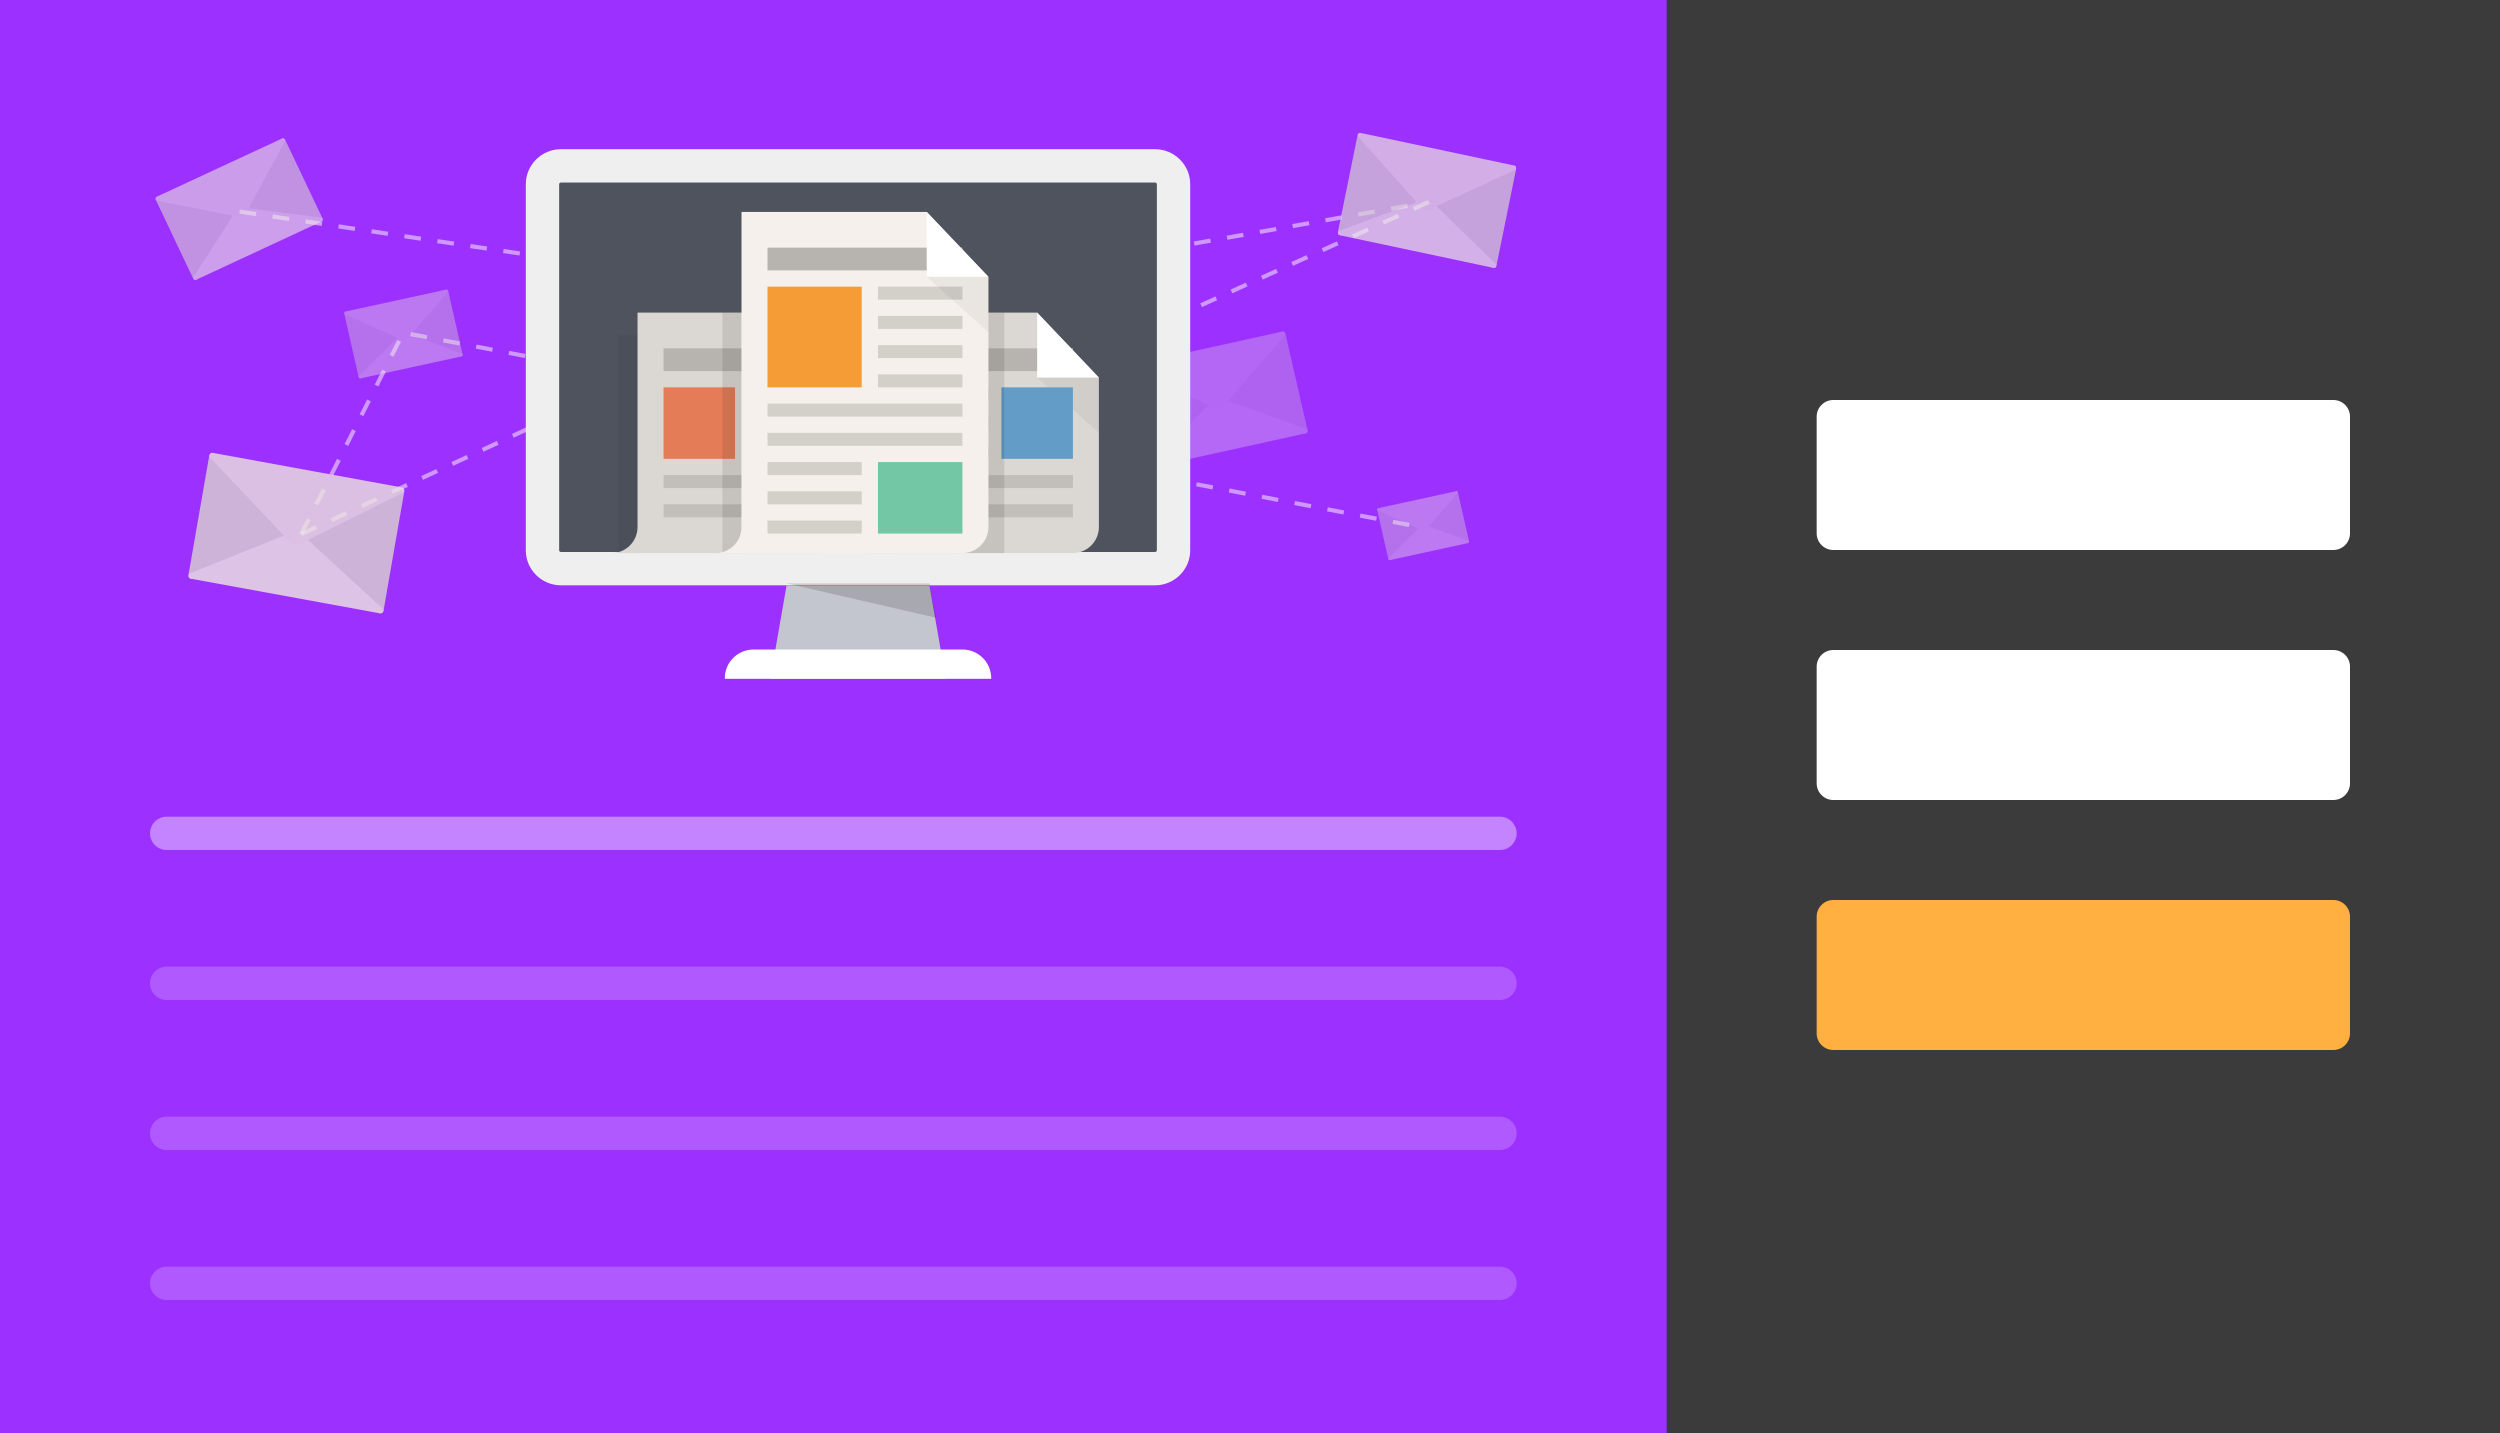<?xml version="1.0" encoding="utf-8"?>
<!-- Generator: Adobe Illustrator 18.1.1, SVG Export Plug-In . SVG Version: 6.00 Build 0)  -->
<!DOCTYPE svg PUBLIC "-//W3C//DTD SVG 1.1//EN" "http://www.w3.org/Graphics/SVG/1.1/DTD/svg11.dtd">
<svg version="1.1" xmlns="http://www.w3.org/2000/svg" xmlns:xlink="http://www.w3.org/1999/xlink" x="0px" y="0px" width="150px"
	 height="86px" viewBox="0 0 150 86" enable-background="new 0 0 150 86" xml:space="preserve">
<g id="Layer_1">
	<rect fill="#9C30FF" width="150" height="86"/>
	<g>
		<g opacity="0.5">
			<path fill="#FFFFFF" d="M18.182,32.106l-0.223-0.113l0.452-0.892l0.223,0.113L18.182,32.106z M84.531,31.621l-0.982-0.188
				l0.047-0.245l0.982,0.188L84.531,31.621z M82.566,31.245l-0.982-0.188l0.047-0.245L82.613,31L82.566,31.245z M80.603,30.87
				l-0.982-0.188l0.047-0.245l0.982,0.188L80.603,30.87z M78.638,30.494l-0.982-0.188l0.047-0.245l0.982,0.188L78.638,30.494z
				 M19.086,30.323l-0.223-0.113l0.452-0.892l0.223,0.113L19.086,30.323z M76.673,30.119l-0.982-0.188l0.047-0.245l0.982,0.188
				L76.673,30.119z M74.709,29.743l-0.982-0.188l0.047-0.245l0.982,0.188L74.709,29.743z M72.745,29.368l-0.982-0.188l0.047-0.245
				l0.982,0.188L72.745,29.368z M70.78,28.992l-0.982-0.188l0.047-0.245l0.982,0.188L70.78,28.992z M68.815,28.617l-0.982-0.188
				l0.047-0.245l0.982,0.188L68.815,28.617z M19.991,28.539l-0.223-0.113l0.453-0.892l0.223,0.113L19.991,28.539z M66.851,28.241
				l-0.982-0.188l0.047-0.245l0.982,0.188L66.851,28.241z M64.887,27.866l-0.982-0.188l0.047-0.245l0.982,0.188L64.887,27.866z
				 M62.922,27.49l-0.982-0.188l0.047-0.245l0.982,0.188L62.922,27.49z M60.958,27.115l-0.982-0.188l0.047-0.245l0.982,0.188
				L60.958,27.115z M20.896,26.755l-0.223-0.113l0.452-0.892l0.223,0.113L20.896,26.755z M58.993,26.739l-0.982-0.188l0.047-0.245
				l0.982,0.188L58.993,26.739z M57.029,26.364l-0.982-0.188l0.047-0.245l0.982,0.188L57.029,26.364z M55.064,25.989l-0.982-0.188
				l0.047-0.245l0.982,0.188L55.064,25.989z M53.1,25.613l-0.982-0.188l0.047-0.245l0.982,0.188L53.1,25.613z M51.136,25.238
				l-0.982-0.188l0.047-0.245l0.982,0.188L51.136,25.238z M21.8,24.971l-0.223-0.113l0.452-0.892l0.223,0.113L21.8,24.971z
				 M49.171,24.862l-0.982-0.188l0.047-0.245l0.982,0.188L49.171,24.862z M47.207,24.487l-0.982-0.188l0.047-0.245l0.982,0.188
				L47.207,24.487z M45.242,24.111l-0.982-0.188l0.047-0.245l0.982,0.188L45.242,24.111z M43.278,23.736l-0.982-0.188l0.047-0.245
				l0.982,0.188L43.278,23.736z M41.313,23.36l-0.982-0.188l0.047-0.245l0.982,0.188L41.313,23.36z M22.704,23.188l-0.223-0.113
				l0.452-0.892l0.223,0.113L22.704,23.188z M39.349,22.985l-0.982-0.188l0.047-0.245l0.982,0.188L39.349,22.985z M37.384,22.609
				l-0.982-0.188l0.047-0.245l0.982,0.188L37.384,22.609z M35.42,22.234l-0.982-0.188l0.047-0.245l0.982,0.188L35.42,22.234z
				 M33.456,21.858l-0.982-0.188l0.047-0.245l0.982,0.188L33.456,21.858z M31.491,21.483l-0.982-0.188l0.047-0.245l0.982,0.188
				L31.491,21.483z M23.608,21.403l-0.223-0.113l0.453-0.892l0.223,0.113L23.608,21.403z M29.527,21.107l-0.982-0.188l0.047-0.245
				l0.982,0.188L29.527,21.107z M27.562,20.732l-0.982-0.188l0.047-0.245l0.982,0.188L27.562,20.732z M25.598,20.357l-0.982-0.188
				l0.047-0.245l0.982,0.188L25.598,20.357z"/>
		</g>
		<g opacity="0.5">
			<path fill="#FFFFFF" d="M50.952,18.285l-0.989-0.147L50,17.891l0.989,0.147L50.952,18.285z M51.978,18.222l-0.044-0.246
				l0.985-0.174l0.044,0.246L51.978,18.222z M48.974,17.99l-0.989-0.148l0.037-0.247l0.989,0.148L48.974,17.99z M53.948,17.874
				l-0.044-0.246l0.984-0.174l0.044,0.246L53.948,17.874z M46.995,17.694l-0.989-0.148l0.037-0.247l0.989,0.148L46.995,17.694z
				 M55.917,17.524l-0.044-0.246l0.984-0.174l0.044,0.246L55.917,17.524z M45.017,17.399l-0.989-0.148l0.037-0.247l0.989,0.148
				L45.017,17.399z M57.886,17.176l-0.044-0.246l0.985-0.174l0.044,0.246L57.886,17.176z M43.039,17.104l-0.989-0.148l0.037-0.247
				l0.989,0.148L43.039,17.104z M59.855,16.827l-0.044-0.246l0.985-0.174l0.044,0.246L59.855,16.827z M41.061,16.808l-0.989-0.148
				l0.037-0.247l0.989,0.148L41.061,16.808z M39.083,16.513l-0.989-0.148l0.037-0.247l0.989,0.148L39.083,16.513z M61.825,16.479
				l-0.044-0.246l0.984-0.174l0.044,0.246L61.825,16.479z M37.105,16.217l-0.989-0.147l0.037-0.247l0.989,0.147L37.105,16.217z
				 M63.794,16.13l-0.044-0.246l0.985-0.174l0.044,0.246L63.794,16.13z M35.127,15.921l-0.989-0.147l0.037-0.247l0.989,0.147
				L35.127,15.921z M65.764,15.781l-0.044-0.246l0.985-0.174l0.044,0.246L65.764,15.781z M33.149,15.626l-0.989-0.147l0.037-0.247
				l0.989,0.147L33.149,15.626z M67.733,15.433l-0.044-0.246l0.985-0.174l0.044,0.246L67.733,15.433z M31.171,15.331l-0.989-0.147
				l0.037-0.247l0.989,0.147L31.171,15.331z M69.703,15.083l-0.044-0.246l0.984-0.174l0.044,0.246L69.703,15.083z M29.193,15.035
				l-0.989-0.147l0.037-0.247l0.989,0.147L29.193,15.035z M27.215,14.74l-0.989-0.147l0.037-0.247l0.989,0.147L27.215,14.74z
				 M71.672,14.735l-0.044-0.246l0.985-0.174l0.044,0.246L71.672,14.735z M25.237,14.444l-0.989-0.148l0.037-0.247l0.989,0.148
				L25.237,14.444z M73.641,14.386l-0.044-0.246l0.985-0.174l0.044,0.246L73.641,14.386z M23.259,14.149l-0.989-0.148l0.037-0.247
				l0.989,0.148L23.259,14.149z M75.61,14.038l-0.044-0.246l0.985-0.174l0.043,0.246L75.61,14.038z M21.281,13.854l-0.989-0.148
				l0.037-0.247l0.989,0.148L21.281,13.854z M77.579,13.689l-0.043-0.246l0.985-0.174l0.043,0.246L77.579,13.689z M19.303,13.558
				l-0.989-0.148l0.037-0.247l0.989,0.148L19.303,13.558z M79.549,13.34l-0.043-0.246l0.984-0.174l0.043,0.246L79.549,13.34z
				 M17.325,13.263l-0.989-0.148l0.037-0.247l0.989,0.148L17.325,13.263z M81.519,12.992l-0.043-0.246l0.984-0.175l0.043,0.246
				L81.519,12.992z M15.347,12.967l-0.989-0.148l0.037-0.247l0.989,0.148L15.347,12.967z M83.487,12.643l-0.043-0.246l0.985-0.174
				l0.043,0.246L83.487,12.643z"/>
		</g>
		<g opacity="0.5">
			<path fill="#FFFFFF" d="M55.724,25.858l-0.104-0.228l0.911-0.413l0.104,0.228L55.724,25.858z M57.546,25.032l-0.104-0.228
				l0.911-0.413l0.104,0.228L57.546,25.032z M59.367,24.206l-0.104-0.228l0.911-0.413l0.104,0.228L59.367,24.206z M61.189,23.38
				l-0.104-0.228l0.911-0.413l0.104,0.228L61.189,23.38z M63.011,22.555l-0.104-0.228l0.911-0.413l0.104,0.228L63.011,22.555z
				 M64.832,21.729l-0.104-0.228l0.911-0.413l0.104,0.228L64.832,21.729z M66.654,20.903l-0.104-0.228l0.911-0.413l0.104,0.228
				L66.654,20.903z M68.475,20.078l-0.104-0.228l0.911-0.413l0.104,0.228L68.475,20.078z M70.297,19.252l-0.104-0.228l0.911-0.413
				l0.104,0.228L70.297,19.252z M72.119,18.426l-0.104-0.228l0.911-0.413l0.104,0.228L72.119,18.426z M73.94,17.6l-0.104-0.228
				l0.911-0.413l0.104,0.228L73.94,17.6z M75.762,16.774l-0.104-0.228l0.911-0.413l0.104,0.228L75.762,16.774z M77.583,15.949
				l-0.104-0.228l0.911-0.413l0.104,0.228L77.583,15.949z M79.404,15.123l-0.104-0.228l0.911-0.413l0.104,0.228L79.404,15.123z
				 M81.227,14.297l-0.104-0.228l0.91-0.413l0.104,0.228L81.227,14.297z M83.048,13.472l-0.104-0.228l0.911-0.413l0.104,0.228
				L83.048,13.472z M84.869,12.646l-0.104-0.228l0.911-0.413l0.104,0.228L84.869,12.646z"/>
		</g>
		<g opacity="0.5">
			<path fill="#FFFFFF" d="M18.124,32.163l-0.105-0.227l0.907-0.421l0.105,0.227L18.124,32.163z M19.937,31.32l-0.105-0.227
				l0.907-0.421l0.105,0.227L19.937,31.32z M21.751,30.478l-0.105-0.227l0.907-0.421l0.105,0.227L21.751,30.478z M23.565,29.634
				l-0.105-0.227l0.907-0.421l0.105,0.227L23.565,29.634z M25.378,28.792l-0.105-0.227l0.907-0.421l0.105,0.227L25.378,28.792z
				 M27.192,27.949l-0.105-0.227l0.907-0.421l0.105,0.227L27.192,27.949z M29.006,27.106L28.9,26.879l0.907-0.421l0.105,0.227
				L29.006,27.106z M30.82,26.263l-0.105-0.227l0.907-0.421l0.105,0.227L30.82,26.263z M32.633,25.42l-0.105-0.227l0.907-0.421
				l0.105,0.227L32.633,25.42z M34.447,24.577l-0.105-0.227l0.907-0.421l0.105,0.227L34.447,24.577z M36.261,23.734l-0.105-0.227
				l0.907-0.421l0.105,0.227L36.261,23.734z M38.075,22.892l-0.105-0.227l0.907-0.421l0.105,0.227L38.075,22.892z M39.888,22.049
				l-0.105-0.227l0.907-0.421l0.105,0.227L39.888,22.049z M41.702,21.206l-0.105-0.227l0.907-0.421l0.105,0.227L41.702,21.206z
				 M43.516,20.363l-0.105-0.227l0.907-0.422l0.105,0.227L43.516,20.363z M45.33,19.52l-0.105-0.227l0.907-0.421l0.105,0.227
				L45.33,19.52z M47.143,18.677l-0.105-0.227l0.907-0.421l0.105,0.227L47.143,18.677z M48.957,17.834l-0.105-0.227l0.907-0.421
				l0.105,0.227L48.957,17.834z M50.771,16.992l-0.105-0.227l0.907-0.421l0.105,0.227L50.771,16.992z"/>
		</g>
		<g>
			<polygon fill="#C4C6CF" points="56.744,40.727 46.217,40.727 47.192,35.138 55.769,35.138 			"/>
			<path fill="#FFFFFF" d="M59.473,40.727H43.488v-0.033c0-0.951,0.771-1.722,1.722-1.722h12.542c0.951,0,1.722,0.771,1.722,1.722
				V40.727z"/>
		</g>
		<g opacity="0.8">
			<path fill="#D9D3CD" d="M24.073,29.264l-0.476,0.112c-0.119,0.017-0.234,0.058-0.34,0.122l-5.42,2.313l4.869,4.972
				c0.233,0.043,0.285-0.02,0.33-0.28l1.222-7.019C24.279,29.358,24.187,29.248,24.073,29.264z"/>
			<path fill="#D9D3CD" d="M12.8,27.202l0.409,0.274c0.106,0.058,0.2,0.137,0.278,0.235l4.454,4.119l-6.395,2.912
				c-0.233-0.043-0.26-0.119-0.215-0.379l1.222-7.019C12.574,27.217,12.698,27.146,12.8,27.202z"/>
			<path fill="#EDE7DF" d="M11.345,34.423l6.495-2.612l5.167,4.746c0.035,0.136-0.073,0.268-0.201,0.245l-11.356-2.078
				C11.323,34.7,11.266,34.538,11.345,34.423z"/>
			<path fill="#EBE4DC" d="M24.213,29.546l-6.202,3.08c-0.211,0.105-0.456,0.061-0.62-0.112l-4.825-5.098
				c-0.035-0.136,0.073-0.268,0.201-0.245l11.34,2.075C24.235,29.269,24.292,29.431,24.213,29.546z"/>
		</g>
		<g opacity="0.7">
			<path fill="#D9D3CD" d="M90.823,9.945l-0.391,0.081c-0.097,0.011-0.192,0.042-0.281,0.092l-4.481,1.764l3.863,4.174
				c0.189,0.04,0.233-0.01,0.276-0.221l1.16-5.706C90.989,10.027,90.916,9.935,90.823,9.945z"/>
			<path fill="#D9D3CD" d="M81.661,8l0.327,0.233c0.085,0.049,0.16,0.117,0.222,0.198l3.544,3.468l-5.291,2.231
				c-0.189-0.04-0.21-0.104-0.167-0.315l1.16-5.706C81.476,8.007,81.579,7.953,81.661,8z"/>
			<path fill="#EDE7DF" d="M80.306,13.866l5.366-1.984l4.112,3.996c0.026,0.112-0.066,0.217-0.17,0.195l-9.229-1.959
				C80.282,14.092,80.239,13.958,80.306,13.866z"/>
			<path fill="#EBE4DC" d="M90.931,10.179l-5.137,2.373c-0.175,0.081-0.374,0.039-0.504-0.106l-3.824-4.276
				c-0.026-0.112,0.066-0.217,0.169-0.195l9.216,1.957C90.955,9.953,90.998,10.087,90.931,10.179z"/>
		</g>
		<g opacity="0.3">
			<path fill="#D9D3CD" d="M76.918,19.918l-0.323,0.235c-0.084,0.05-0.158,0.118-0.218,0.199l-3.352,3.458l5.243,2.205
				c0.189-0.042,0.208-0.105,0.16-0.315l-1.302-5.675C77.103,19.924,76.999,19.87,76.918,19.918z"/>
			<path fill="#D9D3CD" d="M67.771,21.933l0.395,0.077c0.098,0.01,0.194,0.04,0.284,0.089l4.66,1.693l-3.896,4.218
				c-0.189,0.042-0.234-0.008-0.282-0.218l-1.302-5.675C67.606,22.016,67.677,21.924,67.771,21.933z"/>
			<path fill="#EDE7DF" d="M68.961,27.835l4.067-4.024l5.396,1.94c0.069,0.091,0.03,0.225-0.074,0.248l-9.214,2.03
				C69.033,28.051,68.938,27.946,68.961,27.835z"/>
			<path fill="#EBE4DC" d="M77.113,20.086l-3.698,4.284c-0.126,0.146-0.325,0.19-0.502,0.112l-5.249-2.314
				c-0.069-0.091-0.03-0.225,0.074-0.248l9.201-2.027C77.041,19.87,77.136,19.975,77.113,20.086z"/>
		</g>
		<g opacity="0.6">
			<path fill="#D9D3CD" d="M16.91,8.335l-0.233,0.264c-0.063,0.059-0.113,0.131-0.149,0.213l-2.221,3.61l4.925,0.896
				c0.154-0.072,0.159-0.13,0.077-0.301L17.11,8.388C17.071,8.305,16.971,8.278,16.91,8.335z"/>
			<path fill="#D9D3CD" d="M9.435,11.808l0.354-0.009c0.086-0.01,0.174-0.003,0.261,0.022l4.327,0.568l-2.545,4.367
				c-0.154,0.072-0.203,0.038-0.284-0.133l-2.199-4.629C9.309,11.911,9.352,11.818,9.435,11.808z"/>
			<path fill="#EDE7DF" d="M11.581,16.653l2.728-4.232l5.006,0.639c0.077,0.065,0.068,0.188-0.016,0.227l-7.531,3.499
				C11.684,16.824,11.583,16.753,11.581,16.653z"/>
			<path fill="#EBE4DC" d="M17.11,8.442l-2.362,4.385c-0.08,0.149-0.243,0.225-0.41,0.192L9.387,12.03
				c-0.077-0.065-0.068-0.188,0.016-0.227l7.52-3.494C17.007,8.27,17.108,8.342,17.11,8.442z"/>
		</g>
		<g opacity="0.4">
			<path fill="#D9D3CD" d="M26.757,17.392l-0.212,0.154c-0.055,0.033-0.104,0.077-0.143,0.13l-2.206,2.265l3.438,1.456
				c0.124-0.027,0.137-0.069,0.106-0.207l-0.845-3.727C26.879,17.396,26.81,17.36,26.757,17.392z"/>
			<path fill="#D9D3CD" d="M20.75,18.699l0.259,0.051c0.064,0.007,0.127,0.027,0.186,0.059l3.056,1.119l-2.564,2.763
				c-0.124,0.027-0.154-0.005-0.185-0.143l-0.845-3.727C20.641,18.754,20.688,18.693,20.75,18.699z"/>
			<path fill="#EDE7DF" d="M21.521,22.575l2.676-2.635l3.539,1.282c0.045,0.06,0.019,0.148-0.049,0.163l-6.052,1.318
				C21.568,22.717,21.506,22.649,21.521,22.575z"/>
			<path fill="#EBE4DC" d="M26.885,17.502l-2.434,2.806c-0.083,0.096-0.213,0.124-0.33,0.073l-3.442-1.527
				c-0.045-0.06-0.019-0.148,0.049-0.163l6.043-1.316C26.838,17.36,26.9,17.429,26.885,17.502z"/>
		</g>
		<g opacity="0.4">
			<path fill="#D9D3CD" d="M87.367,29.482l-0.165,0.119c-0.043,0.025-0.081,0.06-0.111,0.101l-1.712,1.758l2.669,1.13
				c0.096-0.021,0.106-0.053,0.082-0.16l-0.656-2.893C87.462,29.485,87.408,29.458,87.367,29.482z"/>
			<path fill="#D9D3CD" d="M82.704,30.497l0.201,0.04c0.05,0.005,0.099,0.021,0.144,0.046l2.372,0.869l-1.991,2.144
				c-0.096,0.021-0.119-0.004-0.144-0.111l-0.656-2.893C82.62,30.539,82.656,30.492,82.704,30.497z"/>
			<path fill="#EDE7DF" d="M83.303,33.506l2.077-2.045l2.747,0.995c0.035,0.046,0.015,0.115-0.038,0.126l-4.697,1.023
				C83.339,33.616,83.291,33.563,83.303,33.506z"/>
			<path fill="#EBE4DC" d="M87.466,29.568l-1.889,2.178c-0.064,0.074-0.166,0.096-0.256,0.056l-2.672-1.185
				c-0.035-0.047-0.015-0.115,0.038-0.126l4.691-1.021C87.43,29.458,87.478,29.511,87.466,29.568z"/>
		</g>
		<g>
			<path fill="#4F535E" d="M33.656,34.119c-0.61,0-1.107-0.491-1.107-1.095V11.047c0-0.604,0.497-1.095,1.107-1.095h35.649
				c0.61,0,1.107,0.491,1.107,1.095v21.977c0,0.604-0.497,1.095-1.107,1.095H33.656z"/>
			<g>
				<path fill="#EFEFEF" d="M69.305,10.952c0.059,0,0.107,0.052,0.107,0.095v21.977c0,0.043-0.048,0.095-0.107,0.095H33.656
					c-0.059,0-0.107-0.052-0.107-0.095V11.047c0-0.043,0.048-0.095,0.107-0.095H69.305 M69.305,8.952H33.656
					c-1.159,0-2.107,0.943-2.107,2.095v21.977c0,1.152,0.948,2.095,2.107,2.095h35.649c1.159,0,2.107-0.943,2.107-2.095V11.047
					C71.412,9.895,70.464,8.952,69.305,8.952L69.305,8.952z"/>
			</g>
		</g>
		<g>
			<g opacity="0.05">
				<rect x="37.107" y="20.122" width="1.145" height="13.061"/>
			</g>
			<path fill="#DBD7D2" d="M38.252,18.758v12.866c0,0.861-0.698,1.56-1.56,1.56h12.476c0.858,0,1.56-0.702,1.56-1.56v-8.967
				l-3.704-3.899L38.252,18.758z"/>
			<rect x="45.075" y="23.241" fill="#D3CFC9" width="4.094" height="0.78"/>
			<rect x="39.812" y="23.241" fill="#E57C58" width="4.289" height="4.289"/>
			<rect x="45.075" y="24.996" fill="#D3CFC9" width="4.094" height="0.78"/>
			<rect x="45.075" y="26.75" fill="#D3CFC9" width="4.094" height="0.78"/>
			<rect x="39.812" y="28.505" fill="#C2BEB9" width="9.357" height="0.78"/>
			<rect x="39.812" y="30.259" fill="#C2BEB9" width="9.357" height="0.78"/>
			<rect x="39.812" y="20.902" fill="#B7B3AE" width="9.357" height="1.365"/>
			<polygon fill="#FFFFFF" points="47.025,22.657 50.729,22.657 47.025,18.758 			"/>
			<polygon opacity="0.05" points="50.729,22.657 47.025,22.657 50.729,25.971 			"/>
		</g>
		<g>
			<g opacity="0.05">
				<rect x="52.313" y="20.122" width="1.145" height="13.061"/>
			</g>
			<path fill="#DBD7D2" d="M53.458,18.758v12.866c0,0.861-0.698,1.56-1.56,1.56h12.476c0.858,0,1.56-0.702,1.56-1.56v-8.967
				l-3.704-3.899L53.458,18.758z"/>
			<rect x="55.017" y="23.241" fill="#C2BEB9" width="4.289" height="0.78"/>
			<rect x="55.017" y="24.996" fill="#C2BEB9" width="4.289" height="0.78"/>
			<rect x="55.017" y="26.75" fill="#C2BEB9" width="4.289" height="0.78"/>
			<rect x="55.017" y="28.505" fill="#C2BEB9" width="9.357" height="0.78"/>
			<rect x="55.017" y="30.259" fill="#C2BEB9" width="9.357" height="0.78"/>
			<rect x="55.017" y="20.902" fill="#B7B3AE" width="9.357" height="1.365"/>
			<polygon fill="#FFFFFF" points="62.23,22.657 65.934,22.657 62.23,18.758 			"/>
			<polygon opacity="0.05" points="65.934,22.657 62.23,22.657 65.934,25.971 			"/>
			<rect x="60.086" y="23.241" fill="#639DC7" width="4.289" height="4.289"/>
		</g>
		<g>
			<g opacity="0.1">
				<rect x="43.345" y="18.758" width="1.145" height="14.426"/>
			</g>
			<g opacity="0.1">
				<rect x="57.552" y="18.758" width="2.705" height="14.426"/>
			</g>
			<path fill="#F5F0EB" d="M44.491,12.715v18.909c0,0.861-0.698,1.56-1.56,1.56h14.815c0.858,0,1.56-0.702,1.56-1.56v-15.01
				l-3.704-3.899L44.491,12.715z"/>
			<rect x="52.678" y="17.198" fill="#D3CFC9" width="5.068" height="0.78"/>
			<rect x="46.05" y="17.198" fill="#F59C36" width="5.653" height="6.043"/>
			<rect x="52.678" y="18.953" fill="#D3CFC9" width="5.068" height="0.78"/>
			<rect x="52.678" y="20.707" fill="#D3CFC9" width="5.068" height="0.78"/>
			<rect x="52.678" y="22.462" fill="#D3CFC9" width="5.068" height="0.78"/>
			<rect x="46.05" y="24.216" fill="#D3CFC9" width="11.696" height="0.78"/>
			<rect x="46.05" y="25.971" fill="#D3CFC9" width="11.696" height="0.78"/>
			<rect x="46.05" y="27.725" fill="#D3CFC9" width="5.653" height="0.78"/>
			<rect x="46.05" y="29.48" fill="#D3CFC9" width="5.653" height="0.78"/>
			<rect x="46.05" y="31.234" fill="#D3CFC9" width="5.653" height="0.78"/>
			<rect x="46.05" y="14.859" fill="#B7B3AE" width="11.696" height="1.365"/>
			<polygon fill="#FFFFFF" points="55.602,16.613 59.306,16.613 55.602,12.715 			"/>
			<polygon opacity="0.05" points="59.306,16.613 55.602,16.613 59.306,19.927 			"/>
			<rect x="52.678" y="27.725" fill="#74C7A5" width="5.068" height="4.289"/>
		</g>
		<polygon opacity="0.15" points="47.192,35 55.769,35 56.159,37.063 		"/>
	</g>
	<path opacity="0.4" fill="#FFFFFF" d="M90,51H10c-0.552,0-1-0.448-1-1l0,0c0-0.552,0.448-1,1-1h80c0.552,0,1,0.448,1,1l0,0
		C91,50.552,90.552,51,90,51z"/>
	<path opacity="0.2" fill="#FFFFFF" d="M90,60H10c-0.552,0-1-0.448-1-1l0,0c0-0.552,0.448-1,1-1h80c0.552,0,1,0.448,1,1l0,0
		C91,59.552,90.552,60,90,60z"/>
	<path opacity="0.2" fill="#FFFFFF" d="M90,69H10c-0.552,0-1-0.448-1-1l0,0c0-0.552,0.448-1,1-1h80c0.552,0,1,0.448,1,1l0,0
		C91,68.552,90.552,69,90,69z"/>
	<path opacity="0.2" fill="#FFFFFF" d="M90,78H10c-0.552,0-1-0.448-1-1l0,0c0-0.552,0.448-1,1-1h80c0.552,0,1,0.448,1,1l0,0
		C91,77.552,90.552,78,90,78z"/>
	<rect x="100" fill="#3B3B3B" width="50" height="86"/>
	<path fill="#FFB040" d="M140,63h-30c-0.552,0-1-0.448-1-1v-7c0-0.552,0.448-1,1-1h30c0.552,0,1,0.448,1,1v7
		C141,62.552,140.552,63,140,63z"/>
	<path fill="#FFFFFF" d="M140,48h-30c-0.552,0-1-0.448-1-1v-7c0-0.552,0.448-1,1-1h30c0.552,0,1,0.448,1,1v7
		C141,47.552,140.552,48,140,48z"/>
	<path fill="#FFFFFF" d="M140,33h-30c-0.552,0-1-0.448-1-1v-7c0-0.552,0.448-1,1-1h30c0.552,0,1,0.448,1,1v7
		C141,32.552,140.552,33,140,33z"/>
</g>
<g id="Layer_2" display="none">
</g>
</svg>
